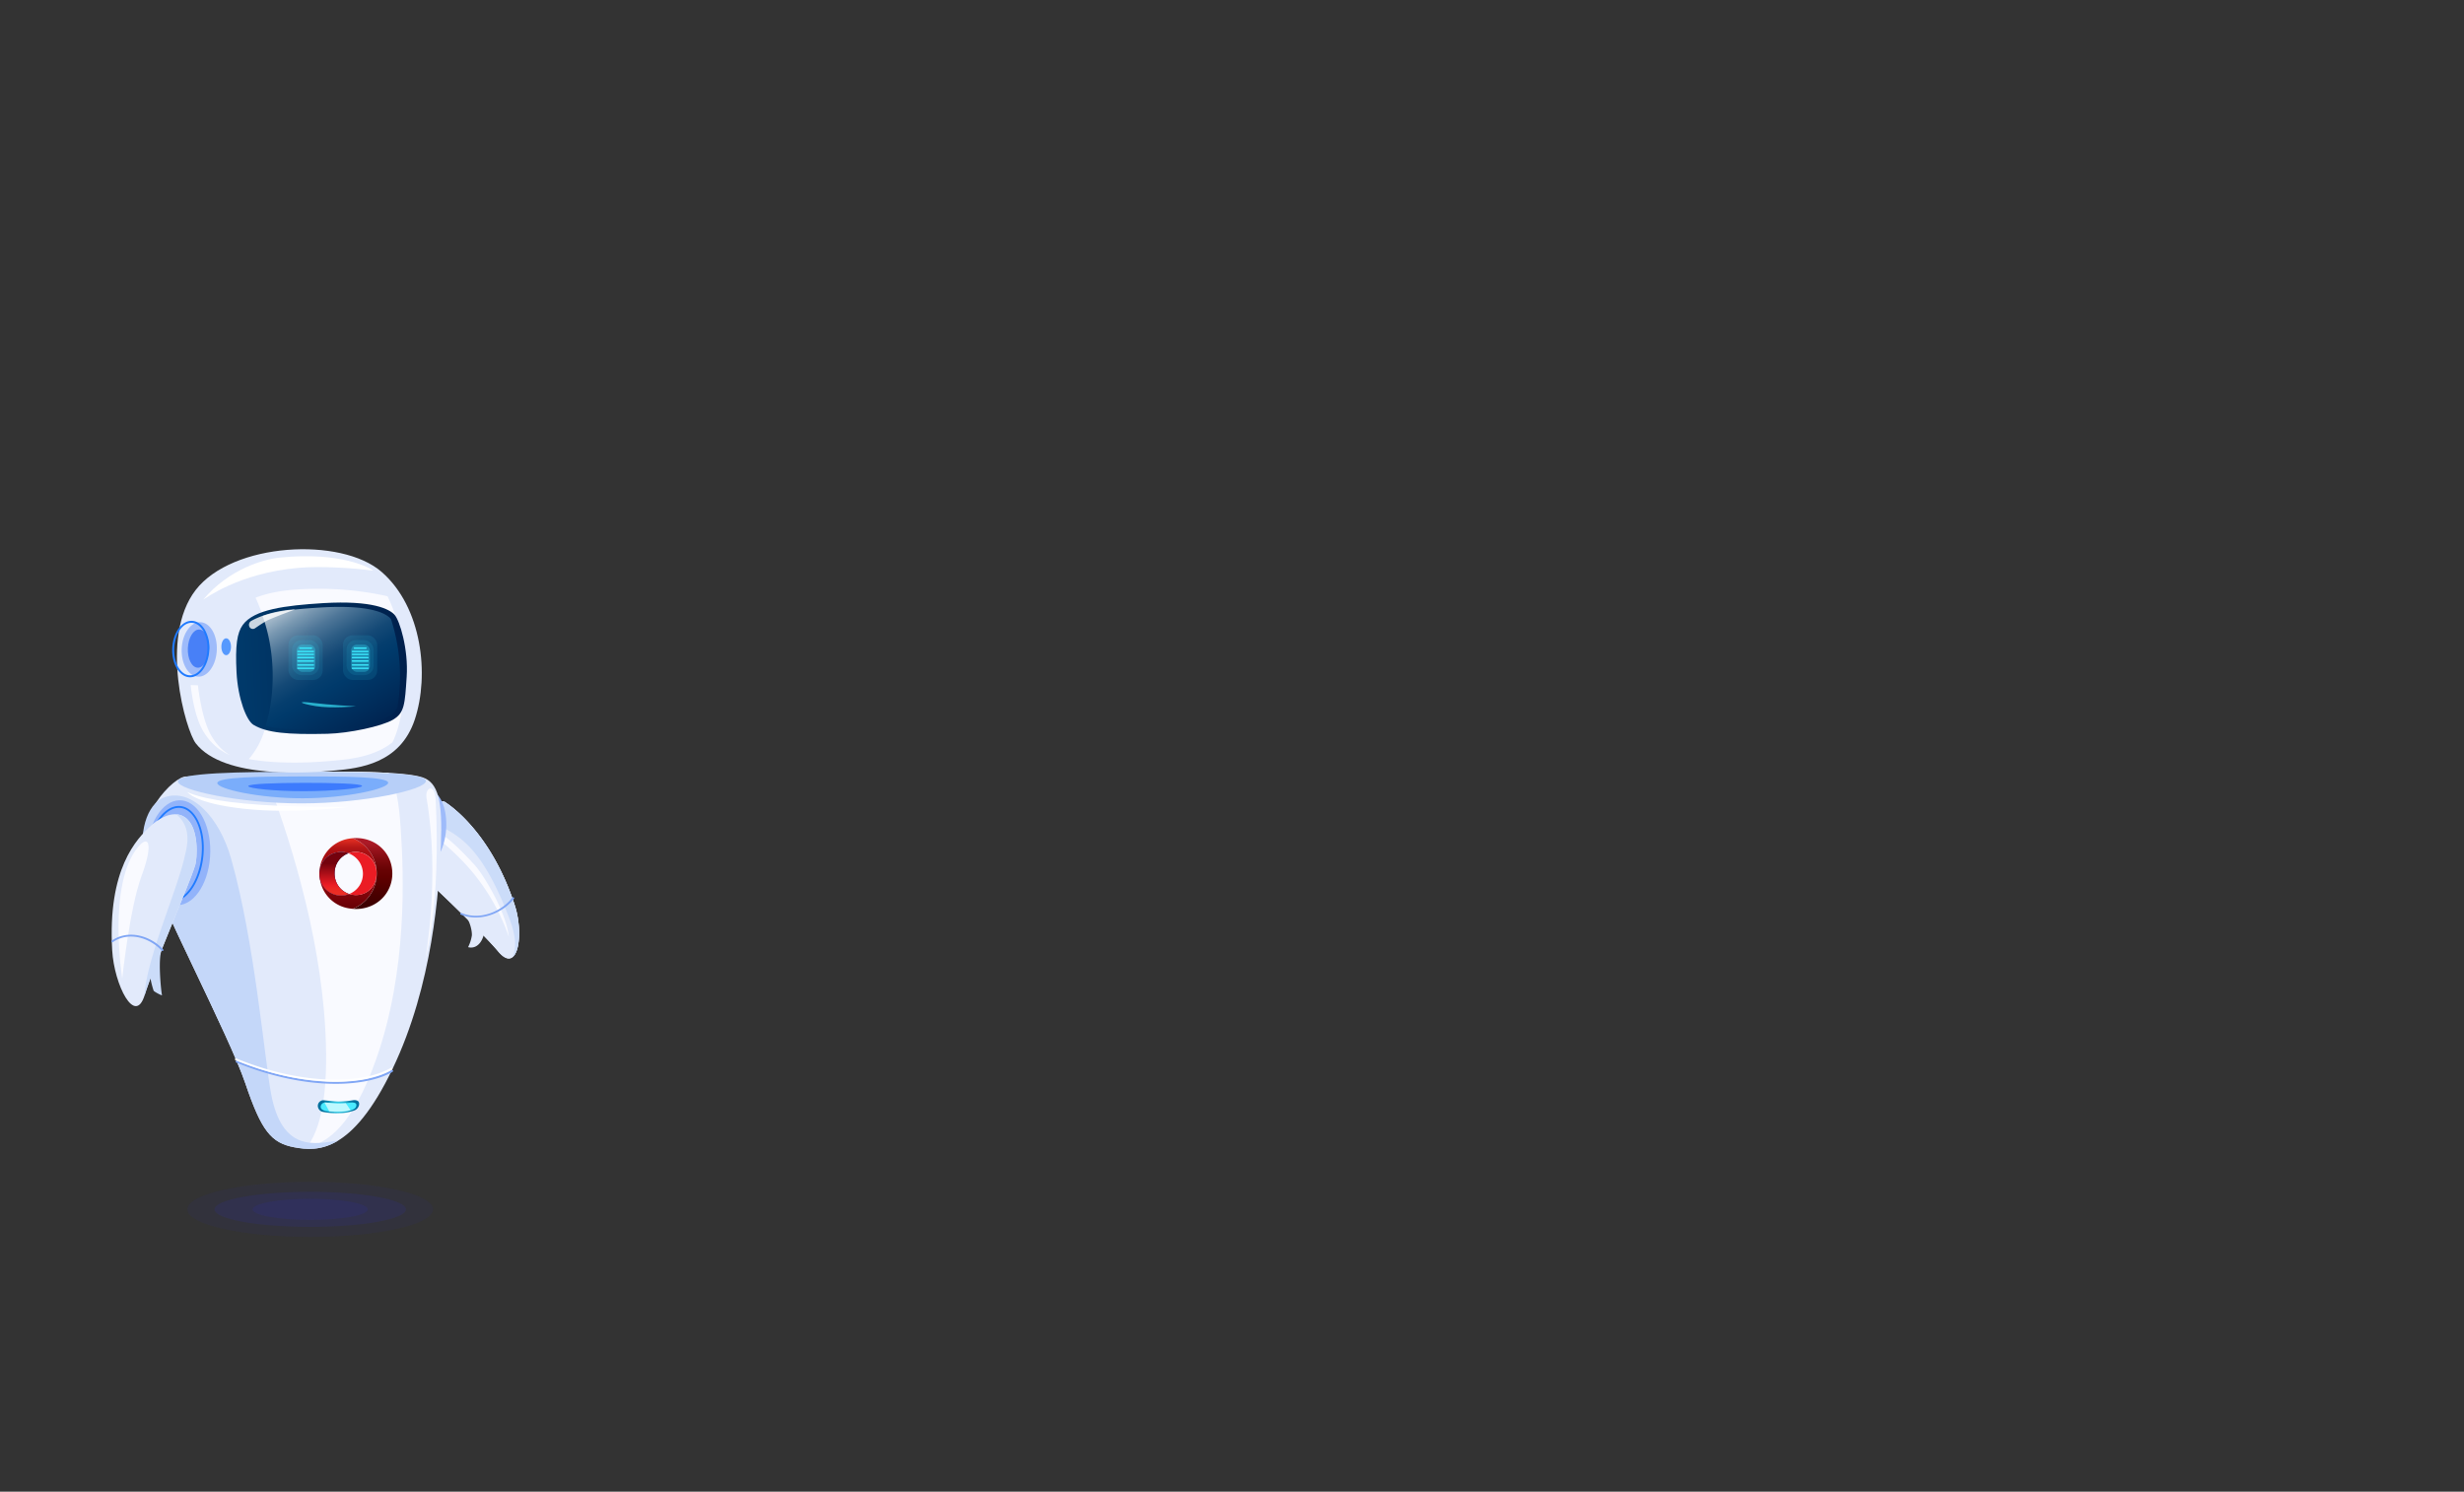 <svg xmlns="http://www.w3.org/2000/svg" xmlns:xlink="http://www.w3.org/1999/xlink" width="1024" height="620" viewBox="0 0 1024 620">
  <rect x="0" y="0" width="1024" height="620" fill="#333333" stroke="none"/>
  <defs>
    <style>
      .cls-1 {
        isolation: isolate;
      }

      .cls-2 {
        fill: none;
      }

      .cls-3, .cls-4 {
        fill: #2e3191;
      }

      .cls-3, .cls-33 {
        opacity: 0.1;
      }

      .cls-4 {
        opacity: 0.2;
      }

      .cls-5 {
        fill: #e2eafb;
      }

      .cls-6 {
        fill: #cbdcf9;
      }

      .cls-7 {
        fill: #f9faff;
      }

      .cls-8 {
        fill: #80a6f5;
      }

      .cls-9 {
        fill: #9ebbfa;
      }

      .cls-10 {
        fill: #b7cff8;
      }

      .cls-11, .cls-27, .cls-32 {
        fill: #207bff;
      }

      .cls-11 {
        opacity: 0.4;
      }

      .cls-12 {
        fill: #004bff;
        opacity: 0.5;
        mix-blend-mode: multiply;
      }

      .cls-13 {
        fill: #c4d7f9;
      }

      .cls-14 {
        fill: url(#_ÂÁ_Ï_ÌÌ_È_ËÂÌÚ_30);
      }

      .cls-15 {
        fill: #4aeaff;
      }

      .cls-16, .cls-31 {
        fill: #fff;
      }

      .cls-17 {
        fill: #bdf8ff;
      }

      .cls-18 {
        fill: url(#linear-gradient);
      }

      .cls-19 {
        fill: #eb1c24;
      }

      .cls-20 {
        fill: url(#linear-gradient-2);
      }

      .cls-21 {
        fill: url(#linear-gradient-3);
      }

      .cls-22 {
        fill: url(#linear-gradient-4);
      }

      .cls-23 {
        fill: url(#linear-gradient-5);
      }

      .cls-24 {
        fill: url(#linear-gradient-6);
      }

      .cls-25 {
        fill: url(#linear-gradient-7);
      }

      .cls-26 {
        fill: #92b3fa;
      }

      .cls-28 {
        fill: url(#_ÂÁ_Ï_ÌÌ_È_ËÂÌÚ_14);
      }

      .cls-29 {
        fill: url(#_ÂÁ_Ï_ÌÌ_È_ËÂÌÚ_18);
      }

      .cls-30 {
        fill: #4880f7;
      }

      .cls-31 {
        opacity: 0.8;
      }

      .cls-32 {
        opacity: 0.72;
      }

      .cls-33, .cls-34, .cls-35, .cls-36 {
        fill: #3ae5fa;
      }

      .cls-34 {
        opacity: 0.3;
      }

      .cls-36 {
        opacity: 0.7;
      }
    </style>
    <radialGradient id="_ÂÁ_Ï_ÌÌ_È_ËÂÌÚ_30" data-name="¡ÂÁ˚ÏˇÌÌ˚È „‡‰ËÂÌÚ 30" cx="3003.72" cy="459.94" r="6.37" gradientTransform="translate(-2863.05)" gradientUnits="userSpaceOnUse">
      <stop offset="0" stop-color="#4aeaff"/>
      <stop offset="1" stop-color="#00709d"/>
    </radialGradient>
    <linearGradient id="linear-gradient" x1="1582.7" y1="348.71" x2="1582.7" y2="383.83" gradientTransform="matrix(-1, 0, 0, 1, 1727.34, 0)" gradientUnits="userSpaceOnUse">
      <stop offset="0.02" stop-color="#dc2a21"/>
      <stop offset="0.06" stop-color="#c7201b"/>
      <stop offset="0.1" stop-color="#b61717"/>
      <stop offset="0.15" stop-color="#ab1113"/>
      <stop offset="0.22" stop-color="#a40e12"/>
      <stop offset="0.43" stop-color="#a20d11"/>
      <stop offset="0.79" stop-color="#6b0006"/>
    </linearGradient>
    <linearGradient id="linear-gradient-2" x1="1572.51" y1="350.28" x2="1572.51" y2="375.48" gradientTransform="matrix(-1, 0, 0, 1, 1727.34, 0)" gradientUnits="userSpaceOnUse">
      <stop offset="0" stop-color="#ac1a27"/>
      <stop offset="0.08" stop-color="#9e151f"/>
      <stop offset="0.28" stop-color="#7d0a0e"/>
      <stop offset="0.44" stop-color="#680304"/>
      <stop offset="0.56" stop-color="#610000"/>
      <stop offset="0.73" stop-color="#520000"/>
      <stop offset="1" stop-color="#3f0000"/>
    </linearGradient>
    <linearGradient id="linear-gradient-3" x1="-618.17" y1="363.25" x2="-601.84" y2="363.25" gradientTransform="translate(734.8)" gradientUnits="userSpaceOnUse">
      <stop offset="0" stop-color="#bd1349"/>
      <stop offset="0.24" stop-color="#bd124e"/>
      <stop offset="0.25" stop-color="#bd124e"/>
      <stop offset="1" stop-color="#7a0025"/>
    </linearGradient>
    <linearGradient id="linear-gradient-4" x1="-623.57" y1="371.63" x2="-601.76" y2="371.63" gradientTransform="translate(734.8)" gradientUnits="userSpaceOnUse">
      <stop offset="0" stop-color="#282880"/>
      <stop offset="0.27" stop-color="#26257c"/>
      <stop offset="0.56" stop-color="#1f1b6f"/>
      <stop offset="0.85" stop-color="#140b5a"/>
      <stop offset="1" stop-color="#0d004c"/>
    </linearGradient>
    <linearGradient id="linear-gradient-5" x1="-618.41" y1="371.63" x2="-601.84" y2="371.63" xlink:href="#linear-gradient-3"/>
    <linearGradient id="linear-gradient-6" x1="-615.05" y1="363.18" x2="-594.22" y2="363.18" xlink:href="#linear-gradient-4"/>
    <linearGradient id="linear-gradient-7" x1="1588.4" y1="370.79" x2="1588.4" y2="358.87" gradientTransform="matrix(-1, 0, 0, 1, 1727.34, 0)" gradientUnits="userSpaceOnUse">
      <stop offset="0" stop-color="#ec2d24"/>
      <stop offset="0.12" stop-color="#ec2824"/>
      <stop offset="0.25" stop-color="#eb1c24"/>
      <stop offset="1" stop-color="#74020d"/>
    </linearGradient>
    <linearGradient id="_ÂÁ_Ï_ÌÌ_È_ËÂÌÚ_14" data-name="¡ÂÁ˚ÏˇÌÌ˚È „‡‰ËÂÌÚ 14" x1="2954.91" y1="414" x2="3025.78" y2="414" gradientTransform="translate(-2873.6 14.89) rotate(-2.88)" gradientUnits="userSpaceOnUse">
      <stop offset="0" stop-color="#003a6b"/>
      <stop offset="1" stop-color="#00204c"/>
    </linearGradient>
    <linearGradient id="_ÂÁ_Ï_ÌÌ_È_ËÂÌÚ_18" data-name="¡ÂÁ˚ÏˇÌÌ˚È „‡‰ËÂÌÚ 18" x1="2981.03" y1="248.37" x2="3016.94" y2="308.86" gradientTransform="translate(-2863.05)" gradientUnits="userSpaceOnUse">
      <stop offset="0" stop-color="#cad6e0"/>
      <stop offset="0.05" stop-color="#aec0d0"/>
      <stop offset="0.15" stop-color="#7998b1"/>
      <stop offset="0.25" stop-color="#4e7698"/>
      <stop offset="0.35" stop-color="#2c5c84"/>
      <stop offset="0.44" stop-color="#144976"/>
      <stop offset="0.53" stop-color="#053e6e"/>
      <stop offset="0.6" stop-color="#003a6b"/>
      <stop offset="1" stop-color="#00204c"/>
    </linearGradient>
  </defs>
  <title>robot</title>
  <g class="cls-1">
    <g id="robot">
      <g id="fondo">
        <rect class="cls-2" width="1024" height="620"/>
      </g>
      <g id="sombra">
        <ellipse class="cls-3" cx="128.91" cy="502.66" rx="51.07" ry="11.47"/>
        <ellipse class="cls-4" cx="128.91" cy="502.66" rx="39.78" ry="7.29"/>
        <ellipse class="cls-4" cx="128.91" cy="502.66" rx="23.95" ry="4.39"/>
      </g>
      <g id="brazoIzquierdo">
        <g>
          <path class="cls-5" d="M213.94,376.36c-10.46-32.3-29.32-43.18-29.32-43.18s-8.1-1.33-15.79,8.71a14.3,14.3,0,0,0-2.29,13.73s32.28,30,40.47,39.81S217.87,388.49,213.94,376.36Z"/>
          <path class="cls-5" d="M213.94,376.36c-10.46-32.3-29.32-43.18-29.32-43.18s-8.1-1.33-15.79,8.71a14.3,14.3,0,0,0-2.29,13.73s32.28,30,40.47,39.81S217.87,388.49,213.94,376.36Z"/>
          <path class="cls-6" d="M211.62,381.57c-7.33-19.08-14-28.19-20.55-33.24-11.24-8.67-19.7-7.14-25-.55a14.86,14.86,0,0,1,2.78-5.89c7.69-10,15.79-8.71,15.79-8.71s18.86,10.88,29.32,43.18c2.72,8.38,2.28,19-1,21.46C213.22,396.92,216,392.93,211.62,381.57Z"/>
          <path class="cls-5" d="M193.39,380.63c1.81,2,2.83,6.16,2.71,8.17a16.16,16.16,0,0,1-1.56,4.86,4.32,4.32,0,0,0,3.94-.79c2-1.53,2.51-4.2,2.9-5.36S193.39,380.63,193.39,380.63Z"/>
          <path class="cls-7" d="M191.06,356.68a114.36,114.36,0,0,0-9.54-8.53c-1.68-1.27,0-2.57,1.51-1.68,3.34,1.91,8.21,6.49,14.27,13.1,3.55,3.88,13.1,19.48,14.14,29.76A85.91,85.91,0,0,0,191.06,356.68Z"/>
          <path class="cls-8" d="M213.5,373h0a.5.5,0,0,0-.6.11c-4.23,5.48-13,9.59-21,6.41a.5.5,0,0,0-.59.16.32.32,0,0,0,.2.47c8.44,3.37,17.71-.92,22.14-6.67A.32.32,0,0,0,213.5,373Z"/>
        </g>
        <path class="cls-9" d="M185.4,344.77c.65-8.88-2.69-16.25-7.46-16.48s-9.18,6.79-9.83,15.66,2.69,16.25,7.46,16.48S184.75,353.64,185.4,344.77Z"/>
      </g>
      <g id="torso">
        <path class="cls-5" d="M77.41,322.74c-4.94-.32-22.38,17.18-17.13,34.15s35,73.62,41.7,93.45,10.77,24.72,20.34,26.52,24,2.46,40.8-32.56,19.35-74.33,20.11-93-1.19-26.1-7.73-28.23C160.28,318.09,77.41,322.74,77.41,322.74Z"/>
        <path class="cls-7" d="M156.35,440.18c13-36.83,11.44-76.42,10.23-95.18-.8-12.47-2.27-19.83-5.14-23.78-13.85-.77-34.08-.44-51.23.12,9.17,24.18,22.72,64.9,25,106.85,1.51,28-2.36,41.66-7.71,48.66C136.2,475.11,146.68,467.59,156.35,440.18Z"/>
        <path class="cls-10" d="M177,324.62c0,3.63-25.65,9.26-51.52,9.3s-51.54-5.5-51.55-9.13,25.66-4,51.53-4S177,321,177,324.62Z"/>
        <path class="cls-11" d="M161.31,325.36c0,2.51-17.66,6.41-35.48,6.44S90.32,328,90.32,325.48s17.67-2.75,35.49-2.77S161.31,322.85,161.31,325.36Z"/>
        <path class="cls-12" d="M150.47,326.66c0,1-12.18,2.18-24.06,2.2s-23.24-1.16-23.24-2.12,11.36-1.34,23.24-1.36S150.47,325.7,150.47,326.66Z"/>
        <path class="cls-13" d="M112.63,454.45c-2.75-14.85-6.85-63.39-16.61-97.65-4.89-17.17-16.4-29.28-27.55-25.44-7.91,2.72-11,16.35-8.19,25.53,5.25,17,35,73.62,41.7,93.45s10.77,24.72,20.34,26.52c4.92.93,11.15,1.54,18.32-2.86C130.94,475.53,117.18,479,112.63,454.45Z"/>
        <path class="cls-14" d="M146.87,461.67a17.46,17.46,0,0,1-5.89,1,27,27,0,0,1-6.6-.49,2.64,2.64,0,0,1-2.3-2.45h0a2.38,2.38,0,0,1,2.31-2.44s5.07.56,6.31.55a45.42,45.42,0,0,0,6.4-.6c1.27,0,2.46.37,2.08,2.19A3.16,3.16,0,0,1,146.87,461.67Z"/>
        <path class="cls-15" d="M146.06,461.4a17.81,17.81,0,0,1-5.1.69,28.27,28.27,0,0,1-5.7-.34c-1.06-.22-2-.79-2-1.75h0a1.89,1.89,0,0,1,2-1.74s4.38.4,5.45.39a48,48,0,0,0,5.54-.42c1.1,0,2.13.26,1.8,1.56C147.9,460.4,147.39,461,146.06,461.4Z"/>
        <path class="cls-8" d="M139.55,450.48c-11.65,0-26-2.53-41.36-8.86a.41.41,0,0,1-.23-.54.42.42,0,0,1,.54-.23c28.73,11.81,53.44,10.31,64.25,3.92a.41.41,0,0,1,.56.15.4.4,0,0,1-.14.56C158,448.52,149.81,450.48,139.55,450.48Z"/>
        <path class="cls-16" d="M139.25,449.55c-11.66,0-25.95-2.52-41.37-8.86a.41.41,0,0,1,.32-.76c28.72,11.81,53.44,10.31,64.25,3.92a.41.41,0,0,1,.56.14.42.42,0,0,1-.14.57C157.73,447.6,149.51,449.55,139.25,449.55Z"/>
        <path class="cls-7" d="M181.06,332.32c2.2,44.89-4.27,66.13-4.27,66.13s6.18-33.92.48-66.7C176.48,327.25,180.71,325.3,181.06,332.32Z"/>
        <path class="cls-16" d="M77.85,329.18s5.1,3.08,23.78,4.81,43.26,1.41,43.26,1.41-22.66,3-43.35.77S77.85,329.18,77.85,329.18Z"/>
        <path class="cls-17" d="M143.71,458.51c-.9.07-2,.14-3,.14s-5.45-.39-5.45-.39a1.87,1.87,0,0,0-.42,0l2,3.67a38.32,38.32,0,0,0,4.1.12,18.13,18.13,0,0,0,4.75-.6Z"/>
        <g>
          <path class="cls-18" d="M156.54,363.08a15.84,15.84,0,0,0-9.89-14.69,16.59,16.59,0,0,0-1.76.22,14.62,14.62,0,0,0-12.15,13.91c0,.16,0,.31,0,.47v.17h0a9.06,9.06,0,0,1,12-8.54c-.89-.32-.86-.32.06,0a8.84,8.84,0,0,1,3.05-.53,8.65,8.65,0,0,1,8.63,8.95v.09c0,4.88-3.5,8.87-8.55,8.87a8.77,8.77,0,0,1-2.79-.45,8.85,8.85,0,0,1-3.35.65,9,9,0,0,1-9-8.9,14.45,14.45,0,0,0,12,14.21,18.33,18.33,0,0,0,1.85.23A15.85,15.85,0,0,0,156.54,363.08Z"/>
          <path class="cls-19" d="M150.83,363.18a9,9,0,0,1-5.7,8.4,8.77,8.77,0,0,0,2.79.45c5.05,0,8.55-4,8.55-8.87v-.09a8.65,8.65,0,0,0-8.63-8.95,8.84,8.84,0,0,0-3.05.53c-.92-.34-.95-.34-.06,0A9.05,9.05,0,0,1,150.83,363.18Z"/>
          <path class="cls-20" d="M147.92,348.33c-.43,0-.85,0-1.27.06a15.85,15.85,0,0,1,0,29.38c.39,0,.79.05,1.2.05,8.79,0,15.19-6.64,15.19-14.75V363C163,354.89,156.72,348.33,147.92,348.33Z"/>
          <path class="cls-21" d="M132.73,363.18a.76.76,0,0,0,0,.15c0-.05,0-.1,0-.16Z"/>
          <path class="cls-22" d="M144.89,371.5Z"/>
          <path class="cls-23" d="M144.89,371.5Z"/>
          <path class="cls-24" d="M141.78,372.23a8.85,8.85,0,0,0,3.35-.65l-.24-.08h0a8.83,8.83,0,0,1-5.83-8.43V363a8.67,8.67,0,0,1,5.72-8.34l-.05,0a9.06,9.06,0,0,0-12,8.54c0,.06,0,.11,0,.16A9,9,0,0,0,141.78,372.23Z"/>
          <path class="cls-25" d="M141.78,372.23a8.85,8.85,0,0,0,3.35-.65l-.24-.08h0a8.83,8.83,0,0,1-5.83-8.43V363a8.67,8.67,0,0,1,5.72-8.34l-.05,0a9.06,9.06,0,0,0-12,8.54c0,.06,0,.11,0,.16A9,9,0,0,0,141.78,372.23Z"/>
        </g>
      </g>
      <g id="brazoDerecho">
        <path class="cls-26" d="M87.39,354.07c.16-12-5.61-21.63-12.88-21.44s-13.3,10.1-13.45,22.14,5.6,21.63,12.88,21.44S87.23,366.11,87.39,354.07Z"/>
        <path class="cls-27" d="M72.22,335.31c-5.53,1.63-10.31,9.53-11.19,19.18-1,11,3.44,20.21,9.92,20.49s12.58-8.46,13.59-19.48S81.1,335.29,74.61,335A7.24,7.24,0,0,0,72.22,335.31Zm1,38.63a6.61,6.61,0,0,1-2.16.27c-6-.26-10.15-9.09-9.17-19.69s6.66-19,12.69-18.74,10.15,9.09,9.18,19.69C82.87,364.78,78.36,372.41,73.18,373.94Z"/>
        <g>
          <path class="cls-5" d="M46.62,394.94c-1.92-33.72,10-46.19,16.3-51.93,1.83-1.68,8.51-6.9,13.85-3.38,6.29,4.14,5.08,17.58,4.39,19.85-2.7,8.82-17.25,41.85-21,54C56.16,426.69,47.44,409.35,46.62,394.94Z"/>
          <path class="cls-6" d="M81.16,359.48c-.46,1.49-1.26,3.69-2.29,6.36-3.06,7.68-8.58,21-13,32.16-2.47,6.23-4.58,11.81-5.7,15.48-.06.19-.12.39-.19.57.92-15.69,13.47-43.6,16.69-57.67.88-3.85,3.51-12.14-3.37-17.92a7.15,7.15,0,0,1,3.44,1.17C83.06,343.77,81.85,357.21,81.16,359.48Z"/>
          <path class="cls-7" d="M57.48,351.93c-13,15.35-6.68,54.84-6.68,54.84s3.07-29.31,8-42.59S61.9,346.69,57.48,351.93Z"/>
          <path class="cls-6" d="M62.44,406.19a39,39,0,0,0,1.4,5.56c.21.48,3.53,2.16,3.48,1.9-.46-2.36-1.67-15-.16-18.7C67.69,393.64,61.89,404,62.44,406.19Z"/>
          <path class="cls-8" d="M67.55,395.25a.4.4,0,0,1-.37-.12c-4.76-5.19-13.48-8.21-20.26-3.56a.42.42,0,0,1-.57-.08.37.37,0,0,1,.1-.54c7.19-4.92,16.37-1.78,21.36,3.66a.38.38,0,0,1,0,.55A.4.4,0,0,1,67.55,395.25Z"/>
        </g>
      </g>
      <g id="cabeza">
        <g>
          <path class="cls-5" d="M81.34,308.94c11.78,15.16,47.82,12.27,57.86,11.31s27.05-2.71,33.18-21.19,3.06-46.69-13.78-61.35-61.94-12.27-77.26,7.49S77.26,303.68,81.34,308.94Z"/>
          <path class="cls-16" d="M84.45,249.23C85.12,249,99,238.17,124.24,236c8.68-.74,22.2,0,30.88,1.2-.87-.91-13.33-8.11-39-5.43C109.81,232.43,95.26,236.36,84.45,249.23Z"/>
          <path class="cls-7" d="M130.27,244.75c-8.11.13-16.24.71-23.89,3.61l-.18.07c7.94,16.82,8.59,38.72,3.94,54.39a32.9,32.9,0,0,1-6.75,12.69c14,2.47,29.71,1.19,35.81.6,6.64-.63,16.33-1.61,23.91-7.56a38.23,38.23,0,0,0,2.19-5.73c4.71-15.87,4-38.15-4.26-55A130.85,130.85,0,0,0,130.27,244.75Z"/>
          <path class="cls-28" d="M100.93,259.68c4.68-6.36,17.43-8,33.4-9,20.61-1.22,27.58,2.51,29.68,4.89s5.76,14.22,5,25.72-.91,15-5.65,17.82-18.4,5.66-27.23,5.88c-16.73.4-25.17-.41-30.76-3.7-2.86-1.68-6.5-10.73-7.07-21.89S98.51,263,100.93,259.68Z"/>
          <path class="cls-29" d="M133.75,252.48c-9.92.58-18.54,1.43-24.61,3.58,5.31,14.72,5.34,32.19,1.41,45.11l-.15.44c5.3,1.53,12.89,1.9,25.06,1.61,8.47-.2,21.58-2.82,26.13-5.49a8,8,0,0,0,3.55-3.71,76.88,76.88,0,0,0-2.62-36.6,4.18,4.18,0,0,0-.29-.38C160.21,254.82,153.53,251.33,133.75,252.48Z"/>
          <path class="cls-9" d="M90.1,270.25c-.28,6.25-3.77,11.17-7.8,11s-7.06-5.39-6.79-11.64,3.77-11.17,7.8-11S90.38,264,90.1,270.25Z"/>
          <path class="cls-30" d="M86.91,269.78c-.2,4.39-2.33,7.86-4.77,7.75s-4.27-3.75-4.07-8.14,2.33-7.85,4.77-7.74S87.1,265.4,86.91,269.78Z"/>
          <path class="cls-27" d="M87,270.11l-.42,0,.42,0a15.45,15.45,0,0,0-1.84-8.32c-1.36-2.32-3.26-3.65-5.35-3.75-4.23-.18-7.94,4.92-8.23,11.39s2.94,11.88,7.19,12.07H79C83.13,281.5,86.69,276.46,87,270.11Zm-7.23-11.24c1.81.08,3.47,1.27,4.68,3.34a14.55,14.55,0,0,1,1.72,7.87c-.27,6-3.57,10.75-7.36,10.59s-6.67-5.19-6.4-11.21,3.46-10.6,7.17-10.6Z"/>
          <path class="cls-7" d="M79.25,284.74l3,.1s1.26,12.28,4.8,19.49,8.57,9.52,8.57,9.52S88,311.4,83.46,302.05C80.2,295.31,79.25,284.74,79.25,284.74Z"/>
          <path class="cls-31" d="M103.71,260.62v0a1.57,1.57,0,0,0,2.25.53c1.44-1,3.63-2.45,4.89-3.14,2-1.08,11.83-4.72,11.83-4.72s-9.86.21-18.24,4.76A1.87,1.87,0,0,0,103.71,260.62Z"/>
        </g>
        <path class="cls-32" d="M96,268.81c0,1.94-.9,3.51-2,3.51s-2-1.57-2-3.51.9-3.51,2-3.51S96,266.88,96,268.81Z"/>
      </g>
      <g id="ojos">
        <rect class="cls-33" x="119.89" y="264.05" width="14.21" height="18.57" rx="3.93"/>
        <rect class="cls-33" x="121.38" y="266.05" width="11.23" height="14.58" rx="3.93"/>
        <rect class="cls-34" x="123.27" y="267.92" width="7.79" height="11.35" rx="2.44"/>
        <path class="cls-35" d="M130.24,272.29h-6.4a.31.31,0,1,1,0-.62h6.4a.31.31,0,0,1,0,.62Z"/>
        <path class="cls-35" d="M130.24,273.64h-6.4a.31.31,0,0,1-.31-.31.31.31,0,0,1,.31-.31h6.4a.31.31,0,0,1,.31.31A.31.31,0,0,1,130.24,273.64Z"/>
        <path class="cls-35" d="M130.24,275.05h-6.4a.31.31,0,1,1,0-.62h6.4a.31.31,0,0,1,0,.62Z"/>
        <path class="cls-35" d="M129.42,269.7h-4.77a.31.31,0,1,1,0-.62h4.77a.31.31,0,1,1,0,.62Z"/>
        <path class="cls-35" d="M130.24,271.1h-6.4a.31.31,0,0,1,0-.62h6.4a.31.31,0,0,1,0,.62Z"/>
        <path class="cls-35" d="M130.24,276.71h-6.4a.31.31,0,1,1,0-.62h6.4a.31.31,0,0,1,0,.62Z"/>
        <path class="cls-35" d="M130.24,278.06h-6.4a.31.31,0,1,1,0-.61h6.4a.31.31,0,1,1,0,.61Z"/>
        <g>
          <rect class="cls-33" x="142.54" y="264.05" width="14.21" height="18.57" rx="3.93"/>
          <rect class="cls-33" x="144.03" y="266.05" width="11.23" height="14.58" rx="3.93"/>
          <rect class="cls-34" x="145.93" y="267.92" width="7.79" height="11.35" rx="2.44"/>
          <path class="cls-35" d="M152.89,272.29h-6.4a.31.31,0,0,1,0-.62h6.4a.31.31,0,0,1,0,.62Z"/>
          <path class="cls-35" d="M152.89,273.64h-6.4a.31.31,0,0,1-.31-.31.31.31,0,0,1,.31-.31h6.4a.31.31,0,0,1,.31.31A.31.31,0,0,1,152.89,273.64Z"/>
          <path class="cls-35" d="M152.89,275.05h-6.4a.31.31,0,0,1,0-.62h6.4a.31.31,0,0,1,0,.62Z"/>
          <path class="cls-35" d="M152.07,269.7H147.3a.31.31,0,1,1,0-.62h4.77a.31.31,0,1,1,0,.62Z"/>
          <path class="cls-35" d="M152.89,271.1h-6.4a.31.31,0,0,1,0-.62h6.4a.31.31,0,0,1,0,.62Z"/>
          <path class="cls-35" d="M152.89,276.71h-6.4a.31.31,0,0,1,0-.62h6.4a.31.31,0,0,1,0,.62Z"/>
          <path class="cls-35" d="M152.89,278.06h-6.4a.31.31,0,1,1,0-.61h6.4a.31.31,0,1,1,0,.61Z"/>
        </g>
      </g>
      <path id="boca" class="cls-36" d="M130,292.14c6.42.82,17.92,1.45,17.92,1.45s-10.18,1-16.81-.11S123.06,291.26,130,292.14Z"/>
    </g>
  </g>
</svg>
